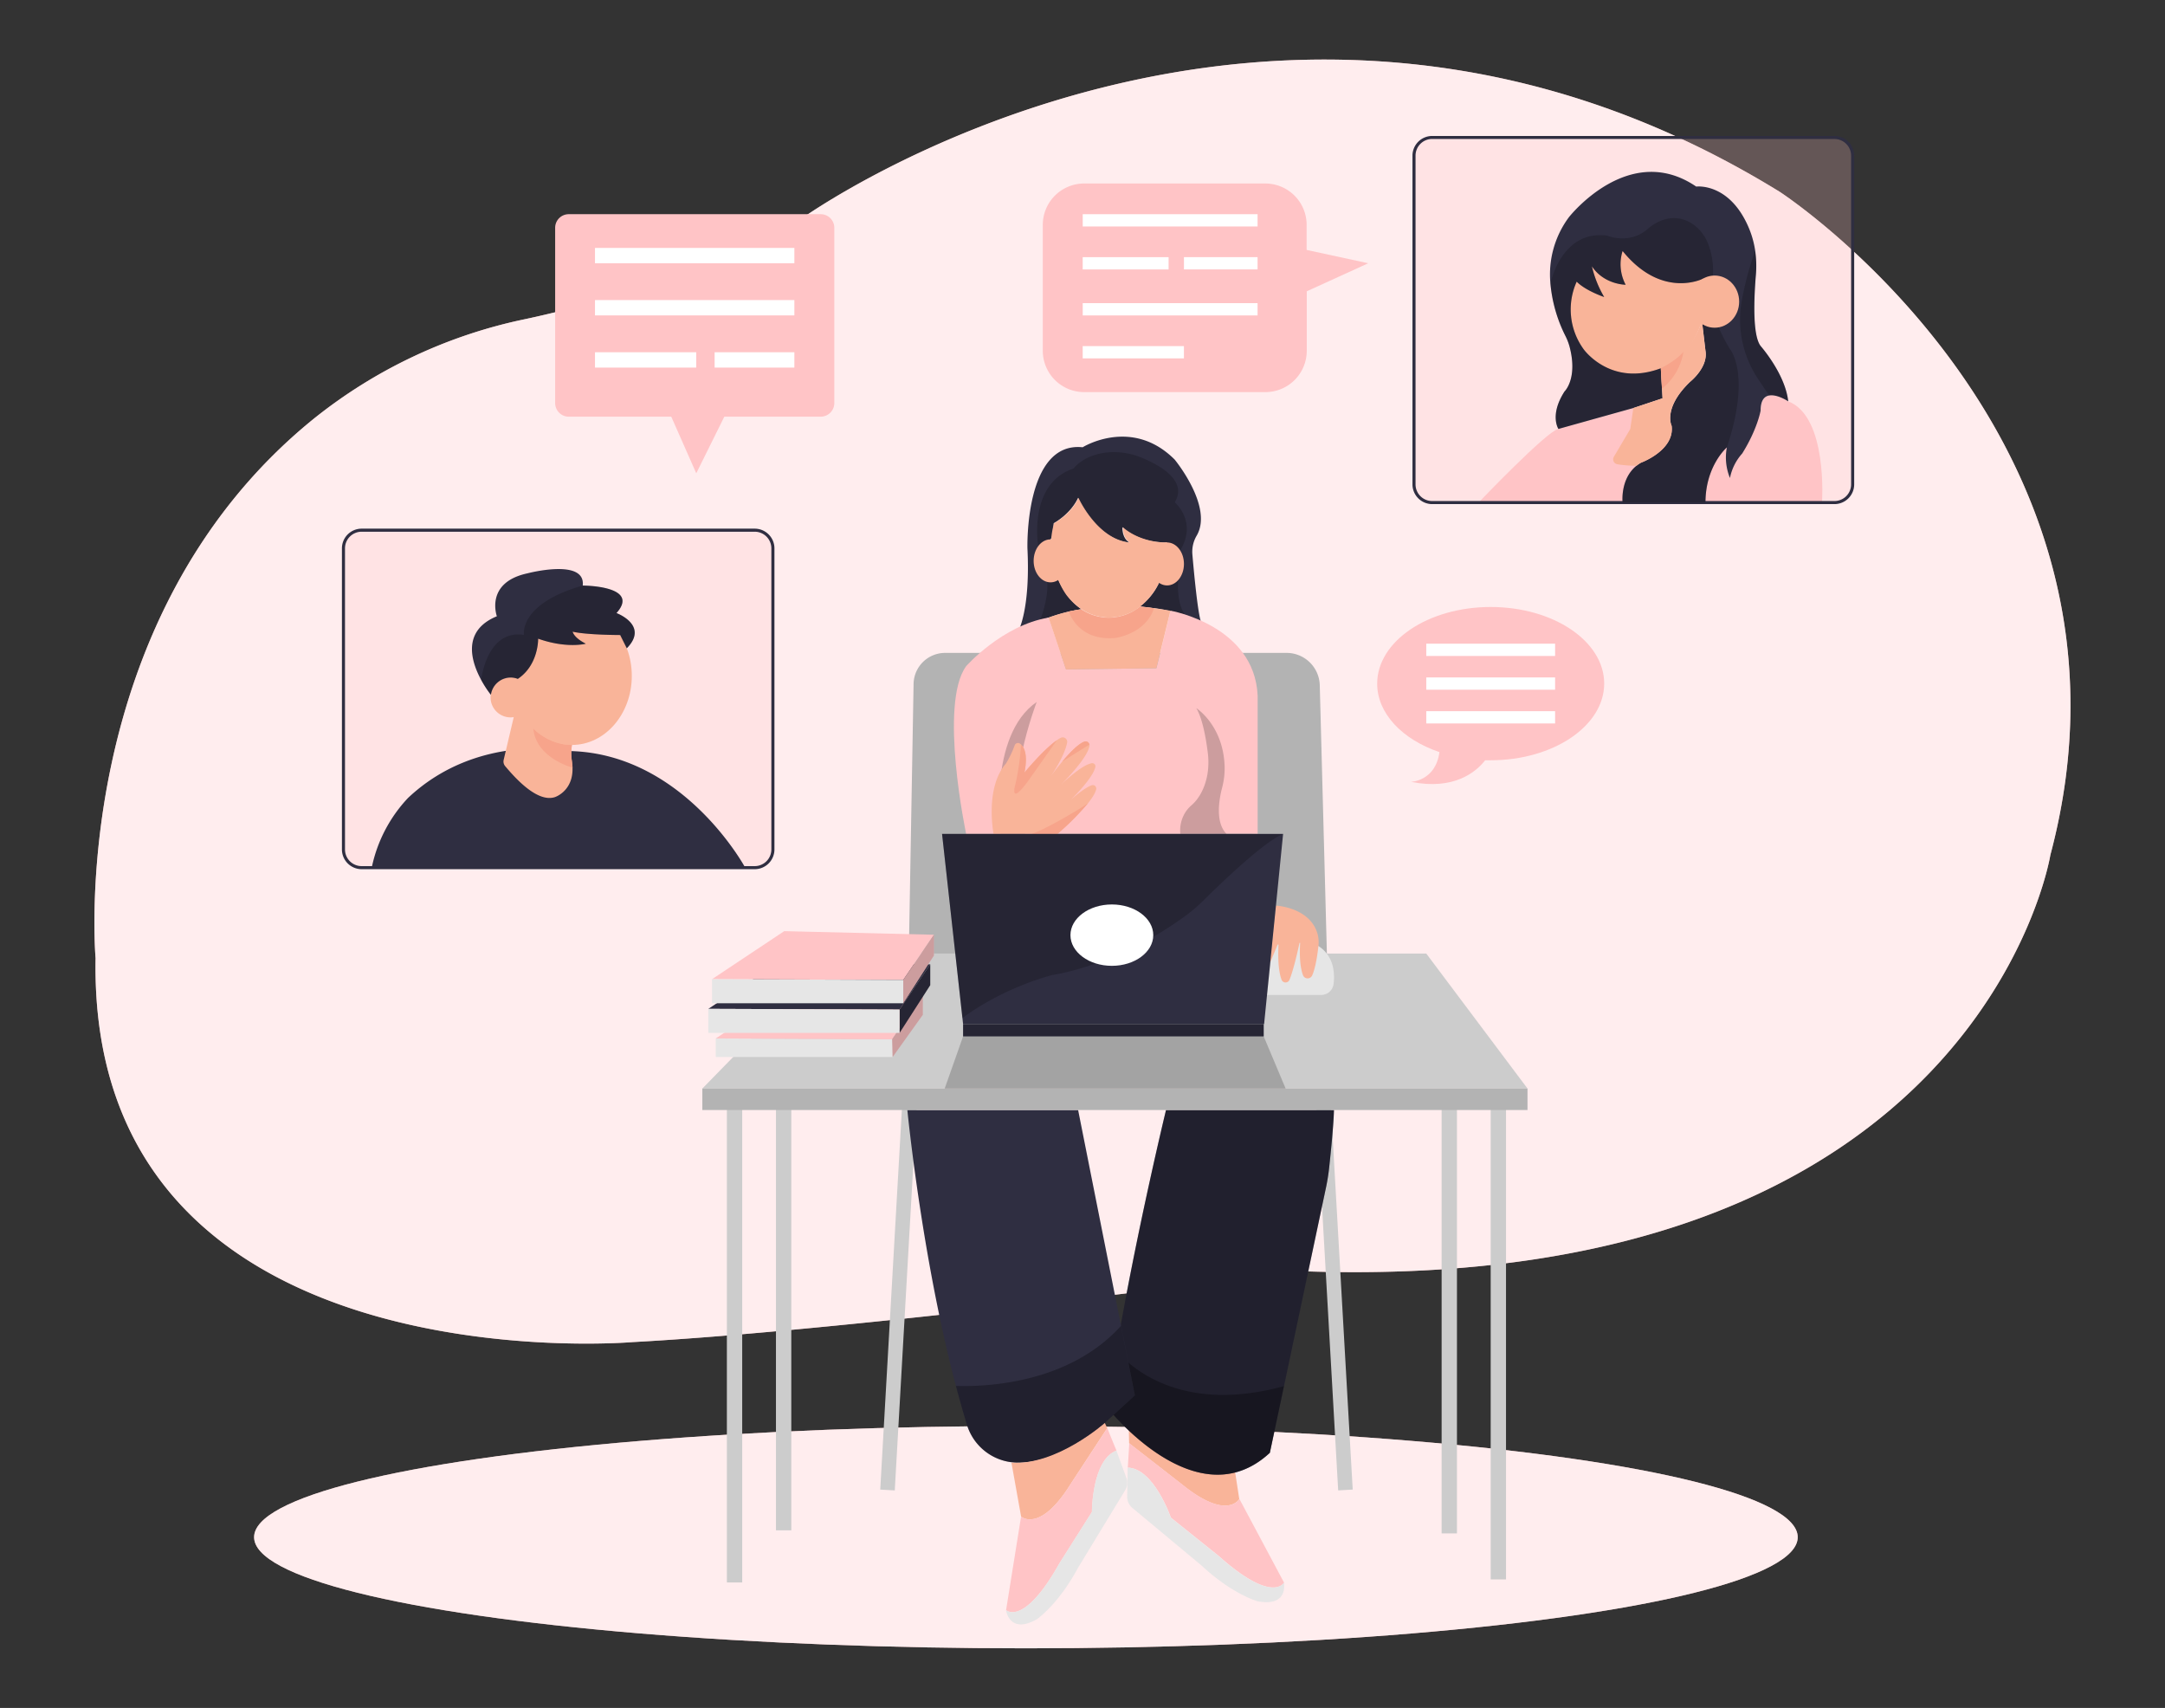  <!DOCTYPE svg PUBLIC "-//W3C//DTD SVG 1.1//EN" "http://www.w3.org/Graphics/SVG/1.1/DTD/svg11.dtd">
<svg xmlns="http://www.w3.org/2000/svg" width="865.76" height="682.89" viewBox="0 0 865.76 682.89">
<rect x="0" y="0" width="865.76" height="682.89" fill="#333333" stroke="none"/>
<defs>
<style xmlns="http://www.w3.org/1999/xhtml">*, ::after, ::before { box-sizing: border-box; }
img, svg { vertical-align: middle; }
</style>
<style xmlns="http://www.w3.org/1999/xhtml">*, body, html { -webkit-font-smoothing: antialiased; }
img, svg { max-width: 100%; }
</style>
</defs>
<path d="M252.84,536.62S35.18,555.35,38.22,383.1c0,0-12.06-135,87-215.47a200.12,200.12,0,0,1,84.66-40c24.78-5.27,67.1-16.82,110.71-40.25,0,0,188.47-135.62,391.14-10.66,0,0,152.38,99,108.19,265.13,0,0-28.25,175.9-299.09,166.43C520.87,508.31,344,531.71,252.84,536.62Z" fill="#ffc4c6" data-primary="true"/>
<path d="M252.84,536.62S35.18,555.35,38.22,383.1c0,0-12.06-135,87-215.47a200.12,200.12,0,0,1,84.66-40c24.78-5.27,67.1-16.82,110.71-40.25,0,0,188.47-135.62,391.14-10.66,0,0,152.38,99,108.19,265.13,0,0-28.25,175.9-299.09,166.43C520.87,508.31,344,531.71,252.84,536.62Z" fill="#fff" opacity="0.7" style="isolation:isolate"/>
<ellipse cx="410.25" cy="614.61" rx="308.64" ry="44.44" fill="#ffc4c6" data-primary="true"/>
<ellipse cx="410.25" cy="614.61" rx="308.64" ry="44.44" fill="#fff" opacity="0.7" style="isolation:isolate"/>
<rect x="137.34" y="211.98" width="171.73" height="134.93" rx="5.93" fill="#ffc4c6" opacity="0.24" data-primary="true"/>
<path d="M301.8,347.53H144.61a7.9,7.9,0,0,1-7.88-7.89V219.25a7.89,7.89,0,0,1,7.88-7.88H301.8a7.89,7.89,0,0,1,7.89,7.88V339.64A7.9,7.9,0,0,1,301.8,347.53ZM144.61,212.6a6.65,6.65,0,0,0-6.65,6.65V339.64a6.66,6.66,0,0,0,6.65,6.66H301.8a6.67,6.67,0,0,0,6.66-6.66V219.25a6.66,6.66,0,0,0-6.66-6.65Z" fill="#2f2e41" data-secondary="true"/>
<path d="M148.65,346.91H298s-24.45-45.38-69.84-46.61c0,0-36.73-7.88-65,18.75A57.6,57.6,0,0,0,148.65,346.91Z" fill="#2f2e41" data-secondary="true"/>
<path d="M328.17,85.64H227.41A5.43,5.43,0,0,0,222,91.07v70.09a5.44,5.44,0,0,0,5.43,5.44h41l10,22.64,11.22-22.64h38.54a5.45,5.45,0,0,0,5.44-5.44V91.07A5.44,5.44,0,0,0,328.17,85.64Z" fill="#ffc4c6" data-primary="true"/>
<path d="M547.15,105.26l-24.64-5.33v-10A16.55,16.55,0,0,0,506,73.37H433.57A16.55,16.55,0,0,0,417,89.93v50.3a16.55,16.55,0,0,0,16.55,16.55H506a16.55,16.55,0,0,0,16.56-16.55V116.47Z" fill="#ffc4c6" data-primary="true"/>
<path d="M623.1,171.5c-4.91,1.23-31.84,29.44-31.84,29.44H728.6s2.44-34.34-13.51-40.48c0,0-11-7.36-11,3.68l-13.5,14.72-37.41-15.74Z" fill="#ffc4c6" data-primary="true"/>
<path d="M531.1,399.66h-168l2.23-126.22a12.61,12.61,0,0,1,12.61-12.39H514.48A13.28,13.28,0,0,1,527.76,274Z" fill="#b3b3b3"/>
<rect x="290.67" y="440.14" width="6.13" height="192.58" fill="#ccc"/>
<rect x="310.3" y="437.69" width="6.13" height="174.18" fill="#ccc"/>
<rect x="596.11" y="438.91" width="6.13" height="192.58" transform="translate(1198.35 1070.41) rotate(-180)" fill="#ccc"/>
<rect x="576.48" y="438.91" width="6.13" height="174.18" transform="translate(1159.1 1052.01) rotate(-180)" fill="#ccc"/>
<rect x="356.43" y="438.62" width="5.82" height="157.28" transform="translate(30.03 -19.62) rotate(3.26)" fill="#ccc"/>
<rect x="530.62" y="438.62" width="5.82" height="157.28" transform="translate(1095.64 1003.31) rotate(176.74)" fill="#ccc"/>
<path d="M451.52,577.07l21.22,16.52c18,14.59,22.83,5.78,22.83,5.78l-3.33-21.63c-16.77,7-40.87-7.58-40.87-7.58Z" fill="#f9b499"/>
<path d="M451,586.79c10.48.3,17.24,20,17.24,20l19,15.22c21.73,19.45,26.24,10.78,26.24,10.78l-17.84-33.44s-4.86,8.81-22.83-5.78l-21.22-16.52Z" fill="#ffc4c6" data-primary="true"/>
<path d="M450.74,598.38a5.79,5.79,0,0,0,2.08,4.53l27.81,23.16C493,637.59,503,640.27,503,640.27c12.43,2.22,10.41-7.46,10.41-7.46s-4.51,8.67-26.24-10.78l-19-15.22s-6.76-19.72-17.24-20Z" fill="#e6e6e6"/>
<path d="M533.43,443.82c-.08,5.19-1.2,16.46-1.87,22.67a81.46,81.46,0,0,1-1.31,8.33l-16.8,79.4-5.65,26.65c-29.45,27.32-65-18.07-65-18.07l3.15-20.14.42-2.49c8.07-47.58,19.91-96.35,19.91-96.35Z" fill="#2f2e41" data-secondary="true"/>
<path d="M533.43,443.82c-.08,5.19-1.2,16.46-1.87,22.67a81.46,81.46,0,0,1-1.31,8.33l-16.8,79.4-5.65,26.65c-29.45,27.32-65-18.07-65-18.07l3.15-20.14.42-2.49c8.07-47.58,19.91-96.35,19.91-96.35Z" opacity="0.3"/>
<path d="M513.45,554.22l-5.65,26.65c-29.45,27.32-65-18.07-65-18.07l3.15-20.14.42-2.49C454,548.65,474.45,564.88,513.45,554.22Z" opacity="0.3"/>
<path d="M453.82,557.9,439.1,571.39c-14.26,10.82-25.17,13.75-33.12,13.38a21.33,21.33,0,0,1-19.3-15.08c-1.55-5.06-3-10.26-4.42-15.55-13.68-51.61-19.42-110.32-19.42-110.32h68.29l17.17,86.34Z" fill="#2f2e41" data-secondary="true"/>
<path d="M453.82,557.9,439.1,571.39c-14.26,10.82-25.17,13.75-33.12,13.38a21.33,21.33,0,0,1-19.3-15.08c-1.55-5.06-3-10.26-4.42-15.55,12,.37,45.07-.87,66-24Z" opacity="0.3"/>
<path d="M442.78,571l-14.72,22.51c-12.27,19.63-19.73,12.87-19.73,12.87l-3.86-21.54c18.13,1.15,37.34-15.89,37.34-15.89Z" fill="#f9b499"/>
<path d="M446.46,580c-9.81,3.68-9.81,24.53-9.81,24.53l-13,20.55c-14.25,25.44-21.33,18.7-21.33,18.7l6-37.42s7.46,6.76,19.73-12.87L442.78,571Z" fill="#ffc4c6" data-primary="true"/>
<path d="M450.42,590.87a5.77,5.77,0,0,1-.49,5l-18.8,30.92c-8,14.91-16.56,20.68-16.56,20.68-11,6.14-12.27-3.68-12.27-3.68s7.08,6.74,21.33-18.7l13-20.55s0-20.85,9.81-24.53Z" fill="#e6e6e6"/>
<polygon points="280.86 435.23 333.61 381.26 570.35 381.26 610.83 435.23 280.86 435.23" fill="#ccc"/>
<path d="M476.82,221.67c.69,8,2.16,23.36,3.45,27,0,0-2.48-1.1-6-2.42a54.27,54.27,0,0,0-12.77-3.1l-5.61-.68c.18-.13.36-.28.55-.43A26,26,0,0,0,465,229s0-.09,0-.13a38.12,38.12,0,0,0,1.47-7.45c0-.33.07-.66.09-1h0l0-.64v-.07c.09-1.73,0-2.8,0-2.8h0c-11.64,0-17.76-6.13-17.76-6.13,0,4.9,2.81,6.13,2.81,6.13C438.57,215.66,431.13,199,431.13,199c-3.07,6.66-9.79,10.2-9.79,10.2h0c0,2.14,0,4.59-1.22,6.41-.47.72,0,1.7,0,2.48,0,.24,0,.47,0,.71,0,.63,0,1.27.07,1.9,0,.26,0,.48,0,.62s0,.29,0,.29,0,0,0,.07c1.37,7.62,3.68,12.09,6,15.42a23.08,23.08,0,0,0,6.21,6.46,78,78,0,0,0-25.22,8.87s4.9-8.58,3.68-33.12c0,0-1.23-42.93,22.08-40.48,0,0,19.62-12.26,36.79,4.91,0,0,15.58,18.87,8.8,30.44A12.68,12.68,0,0,0,476.82,221.67Z" fill="#2f2e41" data-secondary="true"/>
<path d="M415.77,248.33s3.59-8.45,3-15.65c0,0,3.08.75,4.33-.78,0,0,3.09,7.68,9.3,11.69C432.43,243.59,425.57,244.21,415.77,248.33Z" opacity="0.2"/>
<path d="M466.7,218.42c0,.42,0,.85,0,1.27v.07l0,.64h0a38.86,38.86,0,0,1-1.56,8.44s0,.08,0,.13a28.18,28.18,0,0,1-8.62,13.09c-.19.15-.37.3-.55.43a20.15,20.15,0,0,1-12.48,4.44,19.87,19.87,0,0,1-11-3.35,24.62,24.62,0,0,1-6.17-5.86c-2.3-3.32-4.65-8.4-6-16,0,0,0-.05,0-.07s0-.2,0-.29,0-.36,0-.62c0-.49-.06-1.14-.07-1.9,0-.24,0-.47,0-.71,0-.85,0-1.7.12-2.53a32.17,32.17,0,0,1,1.13-6.36h0s6.72-3.54,9.79-10.2c0,0,7.44,16.64,20.59,17.87,0,0-2.81-1.23-2.81-6.13,0,0,6.12,6.12,17.76,6.13Q466.7,217.66,466.7,218.42Z" fill="#f9b499"/>
<path d="M420.09,218.12c0,.24,0,.47,0,.71,0-.14,0-.27,0-.41Z" fill="none" stroke="red" stroke-miterlimit="10" stroke-width="0.5"/>
<path d="M420.1,218.83c0,.63,0,1.27.07,1.9C420.15,220.24,420.11,219.59,420.1,218.83Z" fill="none" stroke="red" stroke-miterlimit="10" stroke-width="0.5"/>
<path d="M466.64,220.41q0,.47-.09,1C466.58,221.07,466.62,220.74,466.64,220.41Z" fill="none" stroke="red" stroke-miterlimit="10" stroke-width="0.5"/>
<path d="M465.08,228.85a38.12,38.12,0,0,0,1.47-7.45A33.23,33.23,0,0,1,465.08,228.85Z" fill="none" stroke="red" stroke-miterlimit="10" stroke-width="0.5"/>
<path d="M471.94,220.07l-5.3.33,0-.64v-.07c0-.42,0-.85,0-1.27s0-1,0-1.53c-11.64,0-17.76-6.13-17.76-6.13,0,4.9,2.81,6.13,2.81,6.13C438.57,215.66,431.13,199,431.13,199c-3.07,6.66-9.79,10.2-9.79,10.2h0a32.17,32.17,0,0,0-1.13,6.36l-.09,0,0,0a6.42,6.42,0,0,0-4.95,2.76s-4.25-24.84,14.15-31c0,0,4-5.67,14.11-6.48a28.72,28.72,0,0,1,13.13,2.19c7.1,2.89,18.44,9.11,13.23,17.78C469.76,200.94,479,208.54,471.94,220.07Z" opacity="0.2"/>
<path d="M471.16,231.9s-1,9.42,3.09,14.38c0,0-6.52-2.7-18.38-3.78a23.85,23.85,0,0,0,7.7-9.66A5.56,5.56,0,0,0,471.16,231.9Z" opacity="0.2"/>
<path d="M386.35,333.42s-11-51.94,0-67.06c0,0,14.4-16.35,33-19.42l6.95,20.7,36.14-.46,5.64-23s33.62,5.83,34.84,34v55.2Z" fill="#ffc4c6" data-primary="true"/>
<path d="M468.05,244.18l-5.65,23-36.14.47-6.95-20.71a67.22,67.22,0,0,1,8.14-2.45,45,45,0,0,1,4.61-.82l.16,0,.21,0a19.87,19.87,0,0,0,11,3.35,20.15,20.15,0,0,0,12.48-4.44C456.69,242.35,468.05,244.18,468.05,244.18Z" fill="#f9b499"/>
<path d="M461.48,243.18C458.11,253.52,446,255.07,446,255.07c-15.15,1.38-18.58-10.58-18.58-10.58l4.61-.82.16,0,.21,0a19.87,19.87,0,0,0,11,3.35,20.15,20.15,0,0,0,12.48-4.44Z" fill="#f7a48b"/>
<path d="M400.09,333.42s-5.15-39.25,14.48-52.75c0,0-14.23,36.8-4.66,52.75Z" opacity="0.2"/>
<path d="M438.36,315.55c-.24,1.08-1.05,2.83-3.28,5.6a106.56,106.56,0,0,1-12.21,12.27H397.32s-3.61-18.4,5-28.21a41.35,41.35,0,0,0,3.41-7.12,1.41,1.41,0,0,1,2.18-.75,3.68,3.68,0,0,1,.38.31c1.44,1.33,2.76,4.33,1.39,11.24,0,0,7.59-9.2,12.94-12.93h0a14,14,0,0,1,1.51-.94,1.8,1.8,0,0,1,2.61,1.89c-.45,2.32-1.9,6.5-6.44,13.32.59-.81,2.35-3.17,4.48-5.72,2.87-3.43,6.44-7.17,8.89-8a1.53,1.53,0,0,1,2,1.19,1.22,1.22,0,0,1,0,.57c-.37,2.06-2.53,6.5-11.36,15.45,1.26-1.21,8.3-7.85,12.24-8.56a1.25,1.25,0,0,1,1.46,1.52c-.38,1.82-2.32,5.61-9.79,13.11.86-.77,5.6-4.95,8.41-5.83A1.37,1.37,0,0,1,438.36,315.55Z" fill="#f9b499"/>
<path d="M422.6,296l-11.71,16.61c-7.36,9.81-4.91,1.22-4.91,1.22a92.43,92.43,0,0,0,2.29-16.14c1.44,1.33,2.76,4.33,1.39,11.24C409.66,308.89,417.25,299.69,422.6,296Z" fill="#f7a48b"/>
<path d="M435.63,297.71l-10.86,6.79c2.87-3.43,6.44-7.17,8.89-8A1.53,1.53,0,0,1,435.63,297.71Z" fill="#f7a48b"/>
<path d="M435.08,321.15a106.56,106.56,0,0,1-12.21,12.27H412.11C414.57,333.42,429.81,324.85,435.08,321.15Z" fill="#f7a48b"/>
<path d="M472,333.42a13.67,13.67,0,0,1,2.1-8.77,13.39,13.39,0,0,1,2.48-2.78c1.49-1.29,5.09-5.12,6.31-12.62a29.82,29.82,0,0,0,.09-8.28c-.57-4.64-1.95-13.45-4.59-17.84,0,0,10.81,6.88,11.32,23.27a30.16,30.16,0,0,1-1,8.56c-1.16,4.43-2.9,13.86,1.8,18.46Z" opacity="0.2"/>
<rect x="280.86" y="435.23" width="329.97" height="8.59" fill="#b3b3b3"/>
<path d="M506.67,397.81h21.62a5,5,0,0,0,5-4.39c.84-7.08-.72-20-24.14-18.26Z" fill="#e6e6e6"/>
<path d="M641.5,273.31c0,16.94-20.33,30.67-45.39,30.67-.75,0-1.48,0-2.21,0-3.67,4.69-12.42,12.07-29.68,8.63,0,0,9.87-.28,11.39-11.9-14.77-5-24.89-15.4-24.89-27.36,0-16.94,20.33-30.66,45.39-30.66S641.5,256.37,641.5,273.31Z" fill="#ffc4c6" data-primary="true"/>
<rect x="570.35" y="257.37" width="51.52" height="4.91" fill="#fff"/>
<rect x="570.35" y="270.86" width="51.52" height="4.91" fill="#fff"/>
<rect x="570.35" y="284.35" width="51.52" height="4.91" fill="#fff"/>
<rect x="565.44" y="54.97" width="175.41" height="145.97" rx="5.93" fill="#ffc4c6" opacity="0.24" data-primary="true"/>
<path d="M733.58,201.56H572.71a7.9,7.9,0,0,1-7.88-7.89V62.24a7.89,7.89,0,0,1,7.88-7.88H733.58a7.89,7.89,0,0,1,7.89,7.88V193.67A7.9,7.9,0,0,1,733.58,201.56Zm-160.87-146a6.66,6.66,0,0,0-6.65,6.66V193.67a6.66,6.66,0,0,0,6.65,6.66H733.58a6.67,6.67,0,0,0,6.66-6.66V62.24a6.67,6.67,0,0,0-6.66-6.66Z" fill="#2f2e41" data-secondary="true"/>
<path d="M682,118.14c0,17.28-12,31.27-27.6,31.9-15.34.61-28.83-14.62-28.83-31.9s12.63-31.28,28.21-31.28S682,100.87,682,118.14Z" fill="#f9b499"/>
<path d="M715.09,160.46s-4.37-2.92-7.61-2.33h0c-1.92.35-3.42,1.92-3.42,6,0,0-1.23,7.36-7.36,17.18a20.69,20.69,0,0,0-4.91,9.81,21.6,21.6,0,0,1-1.24-12.23v0S682,186.22,682,200.94H648.86s-1.23-11,7.36-15.94c0,0,13.49-4.91,12.26-14.72,0,0-3.68-7,7.36-17.62,0,0,7.36-5.78,6.14-12.47L680.55,128l.74-16.69S664.8,120,648.86,100.36a17.51,17.51,0,0,0,1.22,13.49s-8.58,0-13.49-7.36a43.32,43.32,0,0,0,4.91,12.27s-7.36-2.46-11-6.14a27,27,0,0,0,2.68,26.87s10.69,15.37,31,7.75l.67,12-11.65,3.88-30,8.38s-3.68-5.49,2.45-15c0,0,5.38-5.13,2-17.9a22.74,22.74,0,0,0-1.7-4.37A58.11,58.11,0,0,1,620,113.41a38.37,38.37,0,0,1,7.38-26.55S651.31,56.2,678.3,74.6c0,0,12.79-1.71,20.59,15.5a37.56,37.56,0,0,1,3,10.21,42.67,42.67,0,0,1,.28,9.52c-.76,9.1-1.45,24.33,1.93,28.55C704.06,138.38,713.87,149.42,715.09,160.46Z" fill="#2f2e41" data-secondary="true"/>
<path d="M690.56,178.86S682,186.22,682,200.94H648.86s-1.05-9.42,5.55-14.72h0a12.34,12.34,0,0,1,1.8-1.22s13.49-4.91,12.26-14.72c0,0-3.68-7,7.36-17.62,0,0,7.36-5.78,6.14-12.47L680.55,128l.74-16.69S664.8,120,648.86,100.36a17.51,17.51,0,0,0,1.22,13.49s-8.58,0-13.49-7.36a43.32,43.32,0,0,0,4.91,12.27s-7.36-2.46-11-6.14a27,27,0,0,0,2.68,26.87s10.69,15.37,31,7.75l.67,12-11.65,3.88-30,8.38s-3.68-5.49,2.45-15c0,0,5.38-5.13,2-17.9a22.74,22.74,0,0,0-1.7-4.37A58.11,58.11,0,0,1,620,113.41s4.3-21.64,22.7-19.19c0,0,8.59,3.68,15.95-2.45,0,0,8.45-8.45,18-2.34a16.66,16.66,0,0,1,6.4,8.06,29.19,29.19,0,0,1,1.4,16.36s-2.45,9.81,7.36,25.76C691.79,139.61,700.38,149.42,690.56,178.86Z" opacity="0.2"/>
<path d="M715.09,160.46s-4.37-2.92-7.61-2.33l-4.4-6.55a42.69,42.69,0,0,1-6.61-31.06,127.24,127.24,0,0,1,5.38-20.21,42.67,42.67,0,0,1,.28,9.52c-.76,9.1-1.45,24.33,1.93,28.55C704.06,138.38,713.87,149.42,715.09,160.46Z" opacity="0.2"/>
<path d="M675.84,152.66c-11,10.6-7.36,17.62-7.36,17.62,1.23,9.81-12.26,14.72-12.26,14.72a12.34,12.34,0,0,0-1.8,1.22h0a46.31,46.31,0,0,1-7.64-.59,2,2,0,0,1-1.41-3l6.56-11.11,1.23-8.38,11.65-3.88-.67-12c14-7.09,16.42-19.28,16.42-19.28L682,140.19C683.2,146.88,675.84,152.66,675.84,152.66Z" fill="#f9b499"/>
<path d="M664.13,147.24l.46,8.14a23.33,23.33,0,0,0,8.59-14.71S670.81,143.83,664.13,147.24Z" fill="#f7a48b"/>
<rect x="465.47" y="53.13" width="4.91" height="69.92" transform="translate(556.02 -379.83) rotate(90)" fill="#fff"/>
<rect x="465.47" y="88.7" width="4.91" height="69.92" transform="translate(591.59 -344.26) rotate(90)" fill="#fff"/>
<rect x="450.75" y="120.6" width="4.91" height="40.48" transform="translate(594.04 -312.37) rotate(90)" fill="#fff"/>
<rect x="447.69" y="88.09" width="4.91" height="34.35" transform="translate(555.4 -344.87) rotate(90)" fill="#fff"/>
<rect x="485.71" y="90.54" width="4.91" height="29.44" transform="translate(593.43 -382.9) rotate(90)" fill="#fff"/>
<rect x="237.93" y="99.13" width="79.73" height="6.13" fill="#fff"/>
<rect x="237.93" y="119.98" width="79.73" height="6.13" fill="#fff"/>
<rect x="237.93" y="140.84" width="40.48" height="6.13" fill="#fff"/>
<rect x="285.77" y="140.84" width="31.89" height="6.13" fill="#fff"/>
<path d="M206,284.35l-4.59,19.48a2.87,2.87,0,0,0,.61,2.51c3.22,3.78,12.56,14.81,19.92,12.36,0,0,8.59-2.8,6.75-14.28a21.53,21.53,0,0,1,0-6.57l-19-17.18Z" fill="#f9b499"/>
<path d="M228.73,297.85a20.19,20.19,0,0,0,0,6.57l.24,2.5s-14.6-3.75-15.7-15.61C213.27,291.31,219.53,297.85,228.73,297.85Z" fill="#f7a48b"/>
<ellipse cx="466.7" cy="225.48" rx="6.75" ry="8.59" fill="#f9b499"/>
<ellipse cx="420.09" cy="224.25" rx="6.75" ry="8.59" fill="#f9b499"/>
<path d="M510.88,377.77a.19.19,0,0,1,.37.09c-.36,7.42.39,11.6,1.22,13.83a1.7,1.7,0,0,0,3.17.09c1.57-3.81,3.25-11.19,4-14.71a.14.14,0,0,1,.27.05c-.4,6.93.37,10.79,1.17,12.88a2,2,0,0,0,3.61.09c1.46-3.19,2.23-9,2.55-12a12.45,12.45,0,0,0-.35-4.63c-3-10.75-16.67-11.37-16.67-11.37l-2.42,23.05Z" fill="#f9b499"/>
<polygon points="376.72 333.42 385.13 409.47 505.5 409.47 513.1 333.42 376.72 333.42" fill="#2f2e41" data-secondary="true"/>
<rect x="385.13" y="409.47" width="120.21" height="4.91" fill="#2f2e41" data-secondary="true"/>
<rect x="385.13" y="409.47" width="120.21" height="4.91" opacity="0.2"/>
<polygon points="385.13 414.38 377.77 435.23 514.11 435.23 505.34 414.38 385.13 414.38" opacity="0.2"/>
<path d="M376.72,333.42l8.14,73.67S398.62,396,420.7,389.85c0,0,25.79-3.37,53.79-24a58.5,58.5,0,0,0,6.44-5.53c6.69-6.62,24.58-23.9,32.17-26.86Z" opacity="0.2"/>
<ellipse cx="444.62" cy="373.9" rx="16.56" ry="12.27" fill="#fff"/>
<polygon points="286.21 415.21 286.21 422.62 356.96 422.62 356.96 415.5 286.21 415.21" fill="#e6e6e6"/>
<polygon points="356.75 415.55 286.21 415.21 315.08 396 368.81 397.44 356.75 415.55" fill="#ffc4c6" data-primary="true"/>
<polygon points="356.76 415.5 356.96 422.62 369.03 405.75 369.03 397.44 356.76 415.5" fill="#ffc4c6" data-primary="true"/>
<polygon points="356.76 415.5 356.96 422.62 369.03 405.75 369.03 397.44 356.76 415.5" opacity="0.2"/>
<polygon points="359.72 403.65 283.25 403.37 312.12 384.15 371.99 385.59 359.72 403.65" fill="#2f2e41" data-secondary="true"/>
<polygon points="361.2 391.8 284.73 391.51 313.6 372.3 373.47 373.74 361.2 391.8" fill="#ffc4c6" data-primary="true"/>
<polygon points="361.2 391.8 361.2 401.14 373.47 382.05 373.47 373.74 361.2 391.8" fill="#ffc4c6" data-primary="true"/>
<polygon points="361.2 391.8 361.2 401.14 373.47 382.05 373.47 373.74 361.2 391.8" opacity="0.2"/>
<polygon points="361.2 391.8 361.2 401.14 284.73 401.14 284.73 391.51 361.2 391.8" fill="#e6e6e6"/>
<polygon points="359.72 403.65 359.72 412.99 371.99 393.9 371.99 385.59 359.72 403.65" fill="#2f2e41" data-secondary="true"/>
<polygon points="359.72 403.65 359.72 412.99 371.99 393.9 371.99 385.59 359.72 403.65" opacity="0.2"/>
<polygon points="359.72 403.65 359.72 412.99 283.25 412.99 283.25 403.37 359.72 403.65" fill="#e6e6e6"/>
<ellipse cx="685.66" cy="120.6" rx="9.81" ry="10.43" fill="#f9b499"/>
<ellipse cx="228.73" cy="270.25" rx="23.92" ry="27.6" fill="#f9b499"/>
<path d="M212.17,278.83a8,8,0,1,1-8-8,7.73,7.73,0,0,1,2.85.54A7.94,7.94,0,0,1,212.17,278.83Z" fill="#f9b499"/>
<path d="M250.65,259.2,248,253.9s-13.24,0-19-1.33c0,0,.35,2.34,5.26,4.8,0,0-7.47,2.07-19.06-2,0,0,.25,10.48-8.14,16.07a7.73,7.73,0,0,0-2.85-.54,8,8,0,0,0-7.88,6.76l-.1.06a43.2,43.2,0,0,1-3.81-5.86v0c-4-7.34-7.85-19.65,6.27-25.46,0,0-4.91-13.49,12.26-17.17,0,0,23.31-6.14,22.08,4.9,0,0,23.31,0,13.49,11C246.51,245.1,259.69,250,250.65,259.2Z" fill="#2f2e41" data-secondary="true"/>
<path d="M250.65,259.2,248,253.9s-13.24,0-19-1.33c0,0,.35,2.34,5.26,4.8,0,0-7.47,2.07-19.06-2,0,0,.25,10.48-8.14,16.07a7.73,7.73,0,0,0-2.85-.54,8,8,0,0,0-7.88,6.76l-.1.06a43.2,43.2,0,0,1-3.81-5.86v0s2.19-20.32,17.11-18c0,0-2.26-12.38,23.5-19.74,0,0,23.31,0,13.49,11C246.51,245.1,259.69,250,250.65,259.2Z" opacity="0.2"/>
</svg>